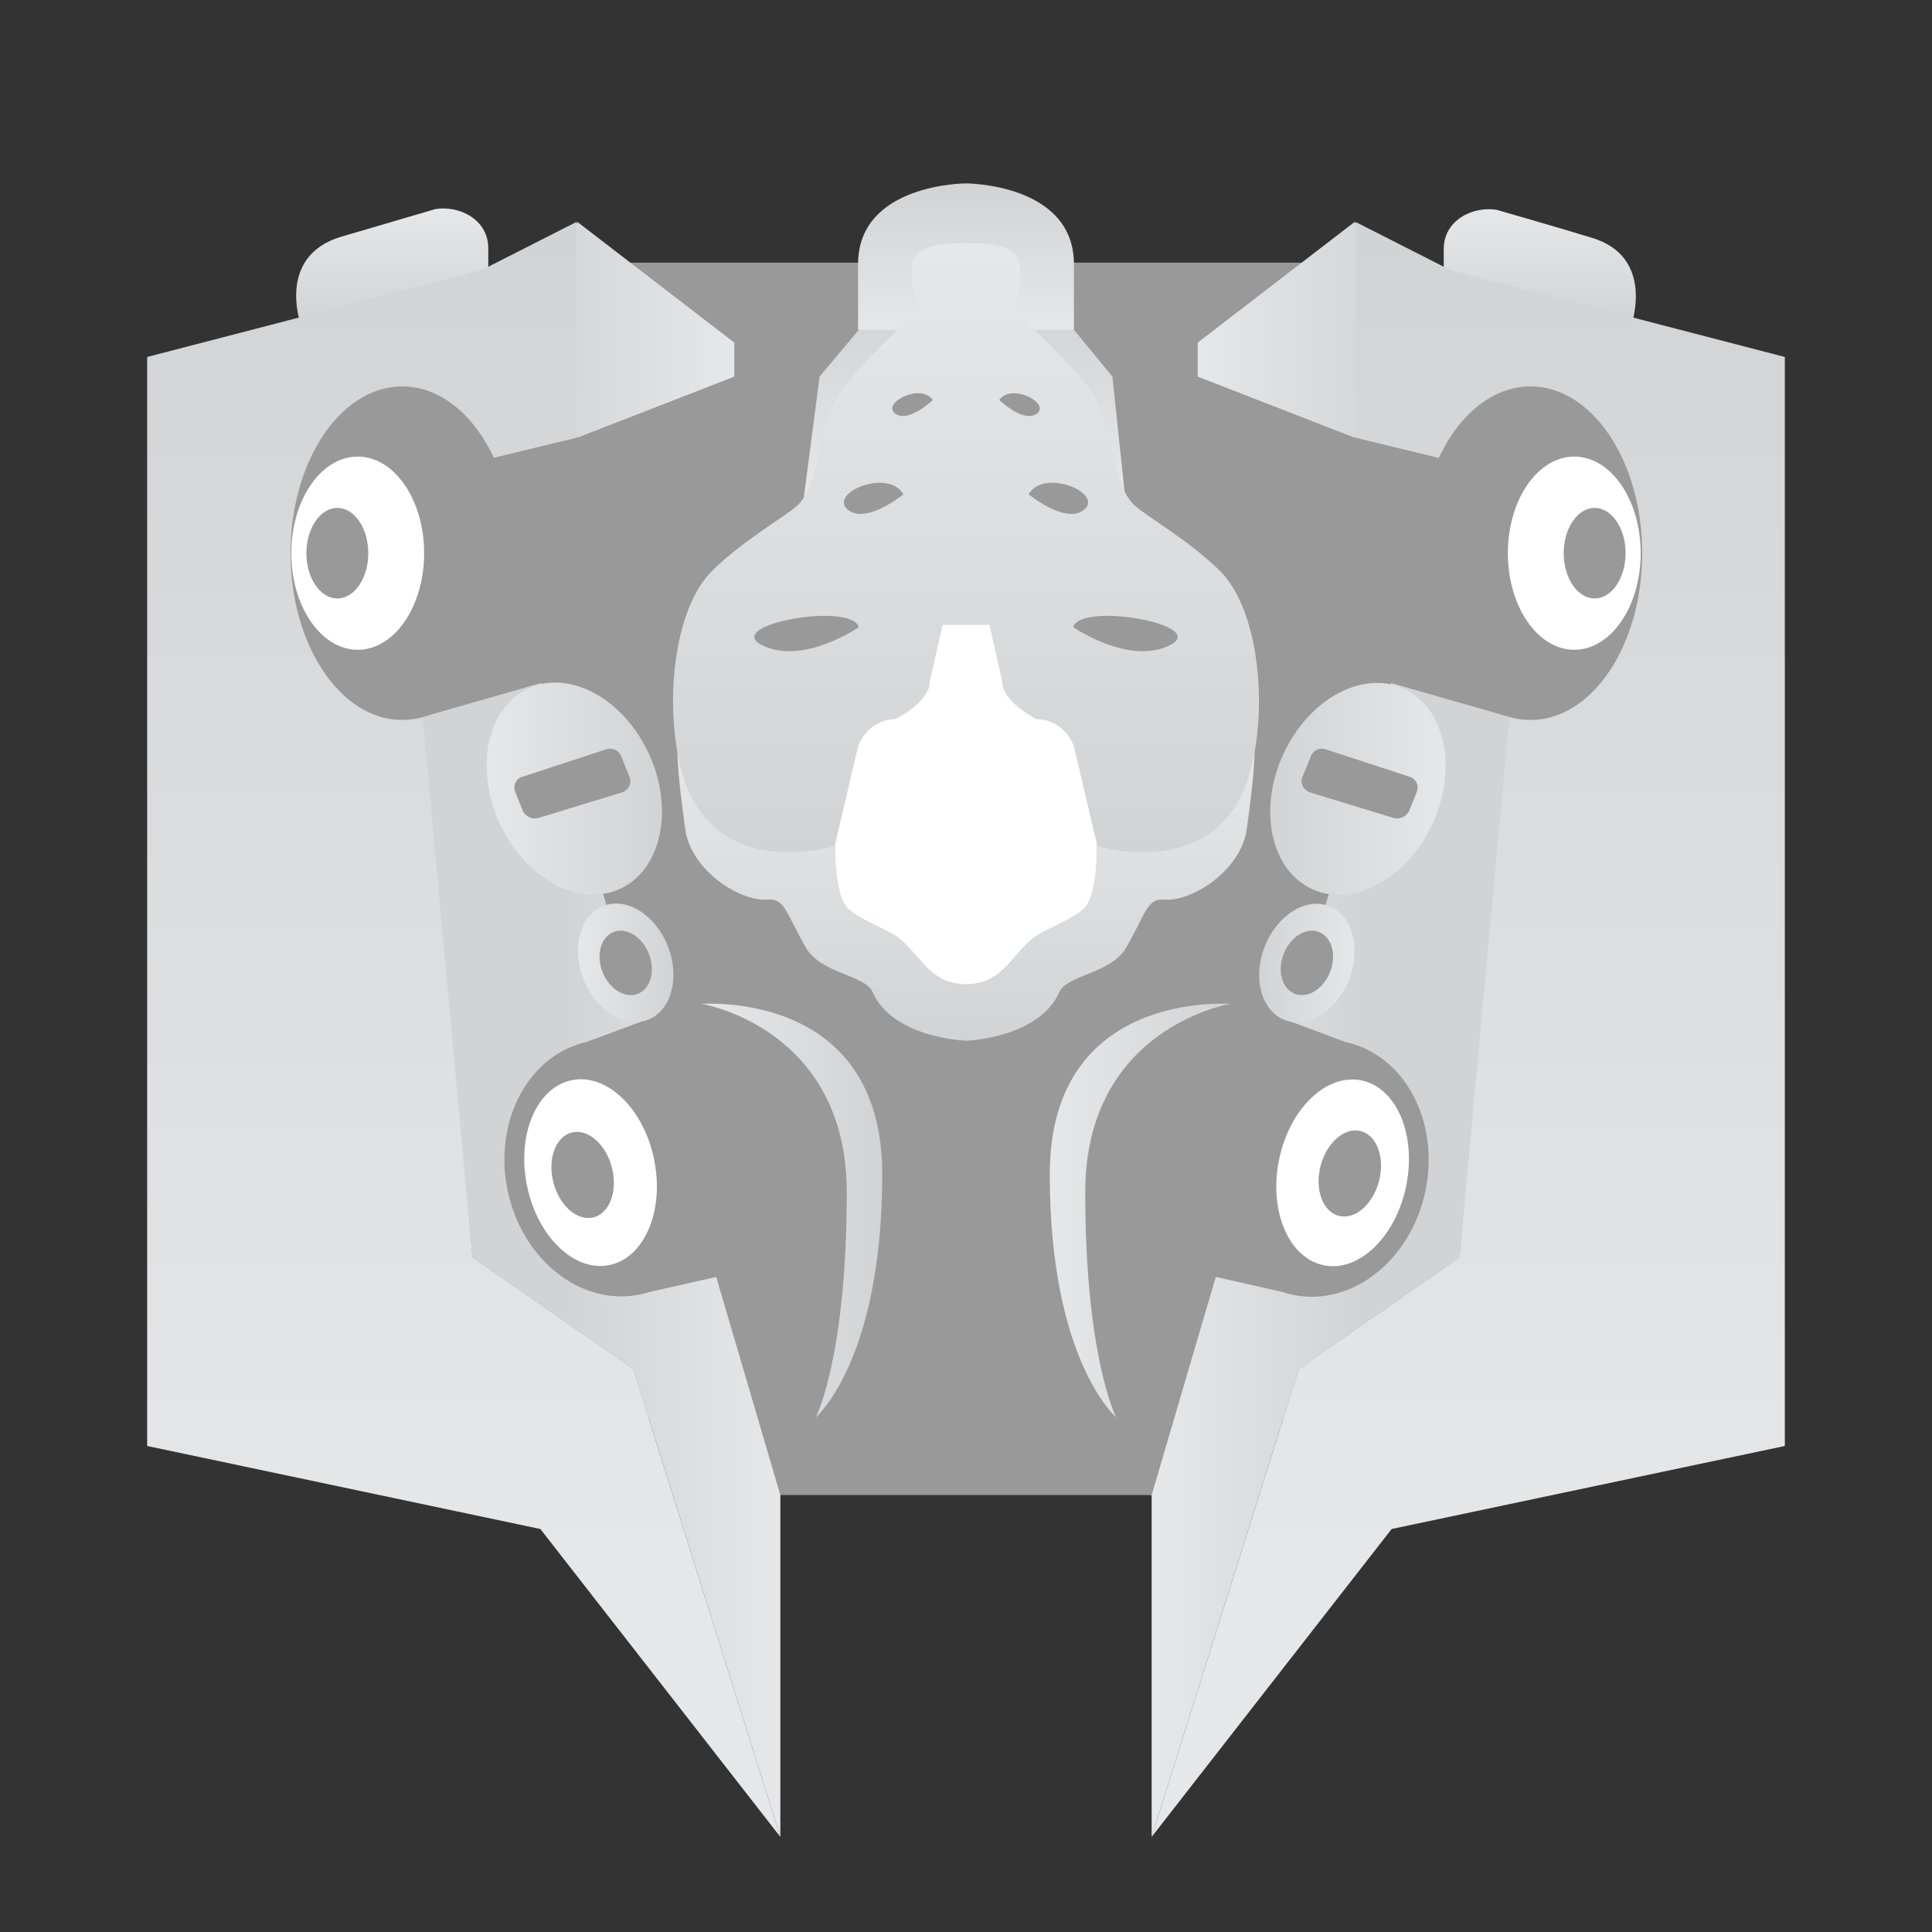 <?xml version="1.0" encoding="utf-8"?>
<!-- Generator: Adobe Illustrator 24.2.1, SVG Export Plug-In . SVG Version: 6.00 Build 0)  -->
<svg version="1.1" id="Layer_1" xmlns="http://www.w3.org/2000/svg" xmlns:xlink="http://www.w3.org/1999/xlink" x="0px" y="0px"
	 viewBox="0 0 256 256" style="enable-background:new 0 0 256 256;" xml:space="preserve">
<rect x="0" y="0" width="256" height="256" fill="#333333" stroke="none"/>
<style type="text/css">
	.st0{fill:#999999;}
	.st1{fill:url(#SVGID_1_);}
	.st2{fill:url(#SVGID_2_);}
	.st3{fill:url(#SVGID_3_);}
	.st4{fill:url(#SVGID_4_);}
	.st5{fill:url(#SVGID_5_);}
	.st6{fill:url(#SVGID_6_);}
	.st7{fill:url(#SVGID_7_);}
	.st8{fill:url(#SVGID_8_);}
	.st9{fill:#FFFFFF;}
	.st10{fill:url(#SVGID_9_);}
	.st11{fill:url(#SVGID_10_);}
	.st12{fill:url(#SVGID_11_);}
	.st13{fill:url(#SVGID_12_);}
	.st14{fill:url(#SVGID_13_);}
	.st15{fill:url(#SVGID_14_);}
	.st16{fill:url(#SVGID_15_);}
	.st17{fill:url(#SVGID_16_);}
	.st18{fill:url(#SVGID_17_);}
	.st19{fill:url(#SVGID_18_);}
</style>
<g id="Layer_1_1_">
</g>
<polygon class="st0" points="76,34.8 179.9,34.8 159.5,58 96,58 "/>
<linearGradient id="SVGID_1_" gradientUnits="userSpaceOnUse" x1="204.03" y1="213.1" x2="204.03" y2="228.279" gradientTransform="matrix(1 0 0 -1 0 256)">
	<stop  offset="0" style="stop-color:#D1D3D4"/>
	<stop  offset="1" style="stop-color:#E6E7E8"/>
</linearGradient>
<path class="st1" d="M191.3,38.6c0,0,0-1.8,0-5.6s3.8-5.7,7-5.2c0,0,7.7,2.2,12.6,3.7c8.4,2.5,5.3,11.4,5.3,11.4L191.3,38.6z"/>
<path class="st0" d="M41.7,49.9l11.2,118.3l50.5,30c0,0,0,0,0-0.1h49.1c0,0.1,0,0.1,0,0.1l50.5-30l11.2-118.3
	C214.2,49.9,41.7,49.9,41.7,49.9z"/>
<linearGradient id="SVGID_2_" gradientUnits="userSpaceOnUse" x1="51.971" y1="213.2" x2="51.971" y2="228.379" gradientTransform="matrix(1 0 0 -1 0 256)">
	<stop  offset="0" style="stop-color:#D1D3D4"/>
	<stop  offset="1" style="stop-color:#E6E7E8"/>
</linearGradient>
<path class="st2" d="M39.8,42.8c0,0-3.1-8.8,5.3-11.4c4.8-1.4,12.6-3.7,12.6-3.7c3.2-0.5,7,1.4,7,5.2s0,5.6,0,5.6L39.8,42.8z"/>
<linearGradient id="SVGID_3_" gradientUnits="userSpaceOnUse" x1="127.8" y1="190" x2="127.8" y2="216.3" gradientTransform="matrix(1 0 0 -1 0 256)">
	<stop  offset="0" style="stop-color:#E6E7E8"/>
	<stop  offset="1" style="stop-color:#D1D3D4"/>
</linearGradient>
<polygon class="st3" points="108.6,49.9 113.8,43.7 128,39.7 142.3,43.7 147.4,49.9 149.1,66 106.5,66 "/>
<linearGradient id="SVGID_4_" gradientUnits="userSpaceOnUse" x1="128" y1="212.3" x2="128" y2="231.7" gradientTransform="matrix(1 0 0 -1 0 256)">
	<stop  offset="0" style="stop-color:#E6E7E8"/>
	<stop  offset="1" style="stop-color:#D1D3D4"/>
</linearGradient>
<path class="st4" d="M128,24.3c0,0-14.3,0-14.3,10.7c0,6.3,0,8.2,0,8.7h28.6c0-0.5,0-2.4,0-8.7C142.3,24.3,128,24.3,128,24.3z"/>
<linearGradient id="SVGID_5_" gradientUnits="userSpaceOnUse" x1="70.2" y1="212.3" x2="97.3" y2="212.3" gradientTransform="matrix(1 0 0 -1 0 256)">
	<stop  offset="0" style="stop-color:#D1D3D4"/>
	<stop  offset="1" style="stop-color:#E6E7E8"/>
</linearGradient>
<polygon class="st5" points="76.5,29.4 97.3,45.4 97.3,49.9 76.5,58 70.2,45.9 "/>
<g>
	
		<linearGradient id="SVGID_6_" gradientUnits="userSpaceOnUse" x1="61.45" y1="12.6" x2="61.45" y2="226.6" gradientTransform="matrix(1 0 0 -1 0 256)">
		<stop  offset="0.168" style="stop-color:#E6E7E8"/>
		<stop  offset="1" style="stop-color:#D1D3D4"/>
	</linearGradient>
	<polygon class="st6" points="62.6,166.6 55.4,81.4 59.9,62 76.4,58 76.4,29.4 63.8,35.8 19.5,47.3 19.5,191.6 71.6,202.6 
		103.4,243.4 83.9,181.4 	"/>
</g>
<linearGradient id="SVGID_7_" gradientUnits="userSpaceOnUse" x1="56" y1="89.05" x2="103.4" y2="89.05" gradientTransform="matrix(1 0 0 -1 0 256)">
	<stop  offset="0.402" style="stop-color:#D1D3D4"/>
	<stop  offset="1" style="stop-color:#E6E7E8"/>
</linearGradient>
<polygon class="st7" points="84.7,171.5 77.9,138 84.9,135.4 71.7,90.5 56,95 62.6,166.6 83.9,181.4 103.4,243.4 103.4,198.1 
	94.9,169.2 "/>
<linearGradient id="SVGID_8_" gradientUnits="userSpaceOnUse" x1="92.9" y1="95.607" x2="116.9" y2="95.607" gradientTransform="matrix(1 0 0 -1 0 256)">
	<stop  offset="0" style="stop-color:#E6E7E8"/>
	<stop  offset="1" style="stop-color:#D1D3D4"/>
</linearGradient>
<path class="st8" d="M116.9,155.6c0,24.7-8.8,32.2-8.8,32.2s4.1-7.9,4.1-29.8s-19.3-25-19.3-25C92.8,133.1,116.9,130.9,116.9,155.6z
	"/>
<g>
	<ellipse class="st0" cx="53.3" cy="73.3" rx="14.8" ry="22.1"/>
	<ellipse class="st9" cx="47.4" cy="73.3" rx="8.8" ry="12.8"/>
	<ellipse class="st0" cx="44.7" cy="73.3" rx="4.1" ry="6"/>
</g>
<g>
	
		<ellipse transform="matrix(0.98 -0.199 0.199 0.98 -29.137 19.243)" class="st0" cx="81.31" cy="154.81" rx="14.4" ry="17.1"/>
	
		<ellipse transform="matrix(0.98 -0.199 0.199 0.98 -29.319 18.639)" class="st9" cx="78.21" cy="155.41" rx="8.6" ry="12.5"/>
	<ellipse transform="matrix(0.968 -0.252 0.252 0.968 -36.76 24.514)" class="st0" cx="77.22" cy="155.61" rx="4" ry="5.8"/>
</g>
<g>
	
		<linearGradient id="SVGID_9_" gradientUnits="userSpaceOnUse" x1="64.482" y1="151.51" x2="87.718" y2="151.51" gradientTransform="matrix(1 0 0 -1 0 256)">
		<stop  offset="0" style="stop-color:#E6E7E8"/>
		<stop  offset="1" style="stop-color:#D1D3D4"/>
	</linearGradient>
	<path class="st10" d="M70.07,91.19c5.48-2.49,12.63,1.45,15.96,8.8c3.33,7.34,1.58,15.31-3.9,17.8c-5.48,2.49-12.63-1.45-15.96-8.8
		C62.84,101.64,64.59,93.68,70.07,91.19z"/>
	<path class="st0" d="M82.4,105l-11.1,3.4c-0.8,0.2-1.6-0.2-2-0.9l-1-2.5c-0.4-0.9,0.1-1.9,1-2.1l11-3.6c0.8-0.3,1.7,0.1,2,0.9
		l1.1,2.7C83.8,103.7,83.3,104.7,82.4,105z"/>
</g>
<g>
	
		<linearGradient id="SVGID_10_" gradientUnits="userSpaceOnUse" x1="76.595" y1="128.42" x2="89.235" y2="128.42" gradientTransform="matrix(1 0 0 -1 0 256)">
		<stop  offset="0" style="stop-color:#E6E7E8"/>
		<stop  offset="1" style="stop-color:#D1D3D4"/>
	</linearGradient>
	<path class="st11" d="M79.96,120.04c3.09-1.21,6.91,1.19,8.54,5.35c1.63,4.16,0.46,8.52-2.63,9.73c-3.09,1.21-6.91-1.19-8.54-5.35
		C75.7,125.61,76.87,121.25,79.96,120.04z"/>
	<ellipse transform="matrix(0.931 -0.365 0.365 0.931 -40.855 39.08)" class="st0" cx="82.92" cy="127.58" rx="3.3" ry="4.4"/>
</g>
<linearGradient id="SVGID_11_" gradientUnits="userSpaceOnUse" x1="158.7" y1="212.3" x2="185.8" y2="212.3" gradientTransform="matrix(1 0 0 -1 0 256)">
	<stop  offset="0" style="stop-color:#E6E7E8"/>
	<stop  offset="1" style="stop-color:#D1D3D4"/>
</linearGradient>
<polygon class="st12" points="185.8,45.9 179.5,58 158.7,49.9 158.7,45.4 179.5,29.4 "/>
<g>
	
		<linearGradient id="SVGID_12_" gradientUnits="userSpaceOnUse" x1="194.55" y1="12.6" x2="194.55" y2="226.6" gradientTransform="matrix(1 0 0 -1 0 256)">
		<stop  offset="0.168" style="stop-color:#E6E7E8"/>
		<stop  offset="1" style="stop-color:#D1D3D4"/>
	</linearGradient>
	<polygon class="st13" points="172.1,181.4 152.6,243.4 184.4,202.6 236.5,191.6 236.5,47.3 192.2,35.8 179.6,29.4 179.6,58 
		196.1,62 200.6,81.4 193.4,166.6 	"/>
</g>
<linearGradient id="SVGID_13_" gradientUnits="userSpaceOnUse" x1="152.6" y1="89.05" x2="200" y2="89.05" gradientTransform="matrix(1 0 0 -1 0 256)">
	<stop  offset="0" style="stop-color:#E6E7E8"/>
	<stop  offset="0.598" style="stop-color:#D1D3D4"/>
</linearGradient>
<polygon class="st14" points="171.3,171.5 178.1,138 171.1,135.4 184.3,90.5 200,95 193.4,166.6 172.1,181.4 152.6,243.4 
	152.6,198.1 161.1,169.2 "/>
<g>
	
		<linearGradient id="SVGID_14_" gradientUnits="userSpaceOnUse" x1="128" y1="118.1" x2="128" y2="156.9" gradientTransform="matrix(1 0 0 -1 0 256)">
		<stop  offset="0" style="stop-color:#D1D3D4"/>
		<stop  offset="1" style="stop-color:#E6E7E8"/>
	</linearGradient>
	<path class="st15" d="M166.2,99.1H89.8c0,0-0.3,1.5,1,10.8c0.8,5.5,7.3,9.6,10.9,9.3c2.3-0.2,2.4,1.7,5.1,6.4
		c2,3.4,7.8,3.6,8.8,5.8c2.7,6.2,12.4,6.5,12.4,6.5s9.7-0.3,12.4-6.5c1-2.2,6.8-2.4,8.8-5.8c2.7-4.7,2.8-6.6,5.1-6.4
		c3.6,0.3,10.1-3.8,10.9-9.3C166.5,100.6,166.2,99.1,166.2,99.1z"/>
	<path class="st9" d="M145.3,112V78.6h-34.6V112c0,0-0.2,6.6,1.7,8.4c1.3,1.3,5,2.7,6.3,3.6c3.2,2.2,4.3,6.4,9.3,6.4
		c5,0,6.1-4.2,9.3-6.4c1.3-0.9,5-2.3,6.3-3.6C145.5,118.6,145.3,112,145.3,112z"/>
	
		<linearGradient id="SVGID_15_" gradientUnits="userSpaceOnUse" x1="128" y1="143.071" x2="128" y2="223.8" gradientTransform="matrix(1 0 0 -1 0 256)">
		<stop  offset="0" style="stop-color:#D1D3D4"/>
		<stop  offset="1" style="stop-color:#E6E7E8"/>
	</linearGradient>
	<path class="st16" d="M161.7,75.7c-4-4-9.8-7.3-11.2-8.6c-3.4-2.8-2.5-10.7-6.1-15.5s-10.2-10.5-10.2-10.5s1-2.7,1-4.6
		c0-1.9,0.5-4.3-7.2-4.3s-7.2,2.4-7.2,4.3c0,1.9,1,4.6,1,4.6s-6.6,5.7-10.2,10.5s-2.7,12.7-6.1,15.5c-1.4,1.3-7.2,4.6-11.2,8.6
		c-5.1,5.1-6.3,17.9-4,26.4c4.1,15.1,20.3,10,20.3,10l3.1-13.2c0.8-2.2,2.8-3.6,4.9-3.6c0,0,4.6-2.2,4.6-5l1.7-7.5h3.1h3.1l1.7,7.5
		c0,2.8,4.6,5,4.6,5c2.1,0,4.1,1.4,4.9,3.6l3.1,13.2c0,0,16.2,5.1,20.3-10C168,93.6,166.8,80.8,161.7,75.7z"/>
</g>
<linearGradient id="SVGID_16_" gradientUnits="userSpaceOnUse" x1="139.1" y1="95.607" x2="163.1" y2="95.607" gradientTransform="matrix(1 0 0 -1 0 256)">
	<stop  offset="0" style="stop-color:#E6E7E8"/>
	<stop  offset="1" style="stop-color:#D1D3D4"/>
</linearGradient>
<path class="st17" d="M163.1,133c0,0-19.3,3.1-19.3,25s4.1,29.8,4.1,29.8s-8.8-7.5-8.8-32.2S163.2,133.1,163.1,133z"/>
<g>
	<ellipse class="st0" cx="202.8" cy="73.3" rx="14.8" ry="22.1"/>
	<ellipse class="st9" cx="208.6" cy="73.3" rx="8.8" ry="12.8"/>
	<ellipse class="st0" cx="211.3" cy="73.3" rx="4.1" ry="6"/>
</g>
<g>
	
		<ellipse transform="matrix(0.199 -0.98 0.98 0.199 -11.649 295.279)" class="st0" cx="174.75" cy="154.76" rx="17.1" ry="14.4"/>
	
		<ellipse transform="matrix(0.199 -0.98 0.98 0.199 -9.734 298.795)" class="st9" cx="177.86" cy="155.35" rx="12.5" ry="8.6"/>
	
		<ellipse transform="matrix(0.252 -0.968 0.968 0.252 -16.838 289.417)" class="st0" cx="178.86" cy="155.6" rx="5.8" ry="4"/>
</g>
<g>
	
		<linearGradient id="SVGID_17_" gradientUnits="userSpaceOnUse" x1="168.31" y1="151.47" x2="191.548" y2="151.47" gradientTransform="matrix(1 0 0 -1 0 256)">
		<stop  offset="0" style="stop-color:#D1D3D4"/>
		<stop  offset="1" style="stop-color:#E6E7E8"/>
	</linearGradient>
	<path class="st18" d="M170,100.03c3.33-7.34,10.47-11.28,15.96-8.8c5.48,2.49,7.23,10.45,3.9,17.8
		c-3.33,7.34-10.47,11.28-15.96,8.8C168.41,115.34,166.67,107.37,170,100.03z"/>
	<path class="st0" d="M172.6,102.9l1.1-2.7c0.3-0.8,1.2-1.2,2-0.9l11,3.6c0.9,0.2,1.4,1.2,1,2.1l-1,2.5c-0.4,0.7-1.2,1.1-2,0.9
		l-11.1-3.4C172.7,104.7,172.2,103.7,172.6,102.9z"/>
</g>
<g>
	
		<linearGradient id="SVGID_18_" gradientUnits="userSpaceOnUse" x1="166.847" y1="128.39" x2="179.485" y2="128.39" gradientTransform="matrix(1 0 0 -1 0 256)">
		<stop  offset="0" style="stop-color:#D1D3D4"/>
		<stop  offset="1" style="stop-color:#E6E7E8"/>
	</linearGradient>
	<path class="st19" d="M167.58,125.42c1.63-4.16,5.46-6.56,8.54-5.35c3.09,1.21,4.26,5.57,2.63,9.73c-1.63,4.16-5.46,6.56-8.54,5.35
		C167.13,133.94,165.95,129.58,167.58,125.42z"/>
	
		<ellipse transform="matrix(0.365 -0.931 0.931 0.365 -8.846 242.24)" class="st0" cx="173.18" cy="127.61" rx="4.4" ry="3.3"/>
</g>
<g>
	<path class="st0" d="M113.8,83.1c0,0-7.4,5.1-12.8,2.4S112.8,79.7,113.8,83.1z"/>
	<path class="st0" d="M119.7,65.5c0,0-5,4.1-7.4,2C109.8,65.3,117.7,62,119.7,65.5z"/>
	<path class="st0" d="M123.6,53c0,0-3.2,3.1-5,1.8C116.8,53.4,122,50.7,123.6,53z"/>
	<path class="st0" d="M155,85.5c-5.4,2.7-12.8-2.4-12.8-2.4C143.2,79.7,160.4,82.8,155,85.5z"/>
	<path class="st0" d="M143.7,67.5c-2.4,2.1-7.4-2-7.4-2C138.3,62,146.2,65.3,143.7,67.5z"/>
	<path class="st0" d="M137.4,54.8c-1.8,1.3-5-1.8-5-1.8C134,50.7,139.2,53.4,137.4,54.8z"/>
</g>
</svg>
